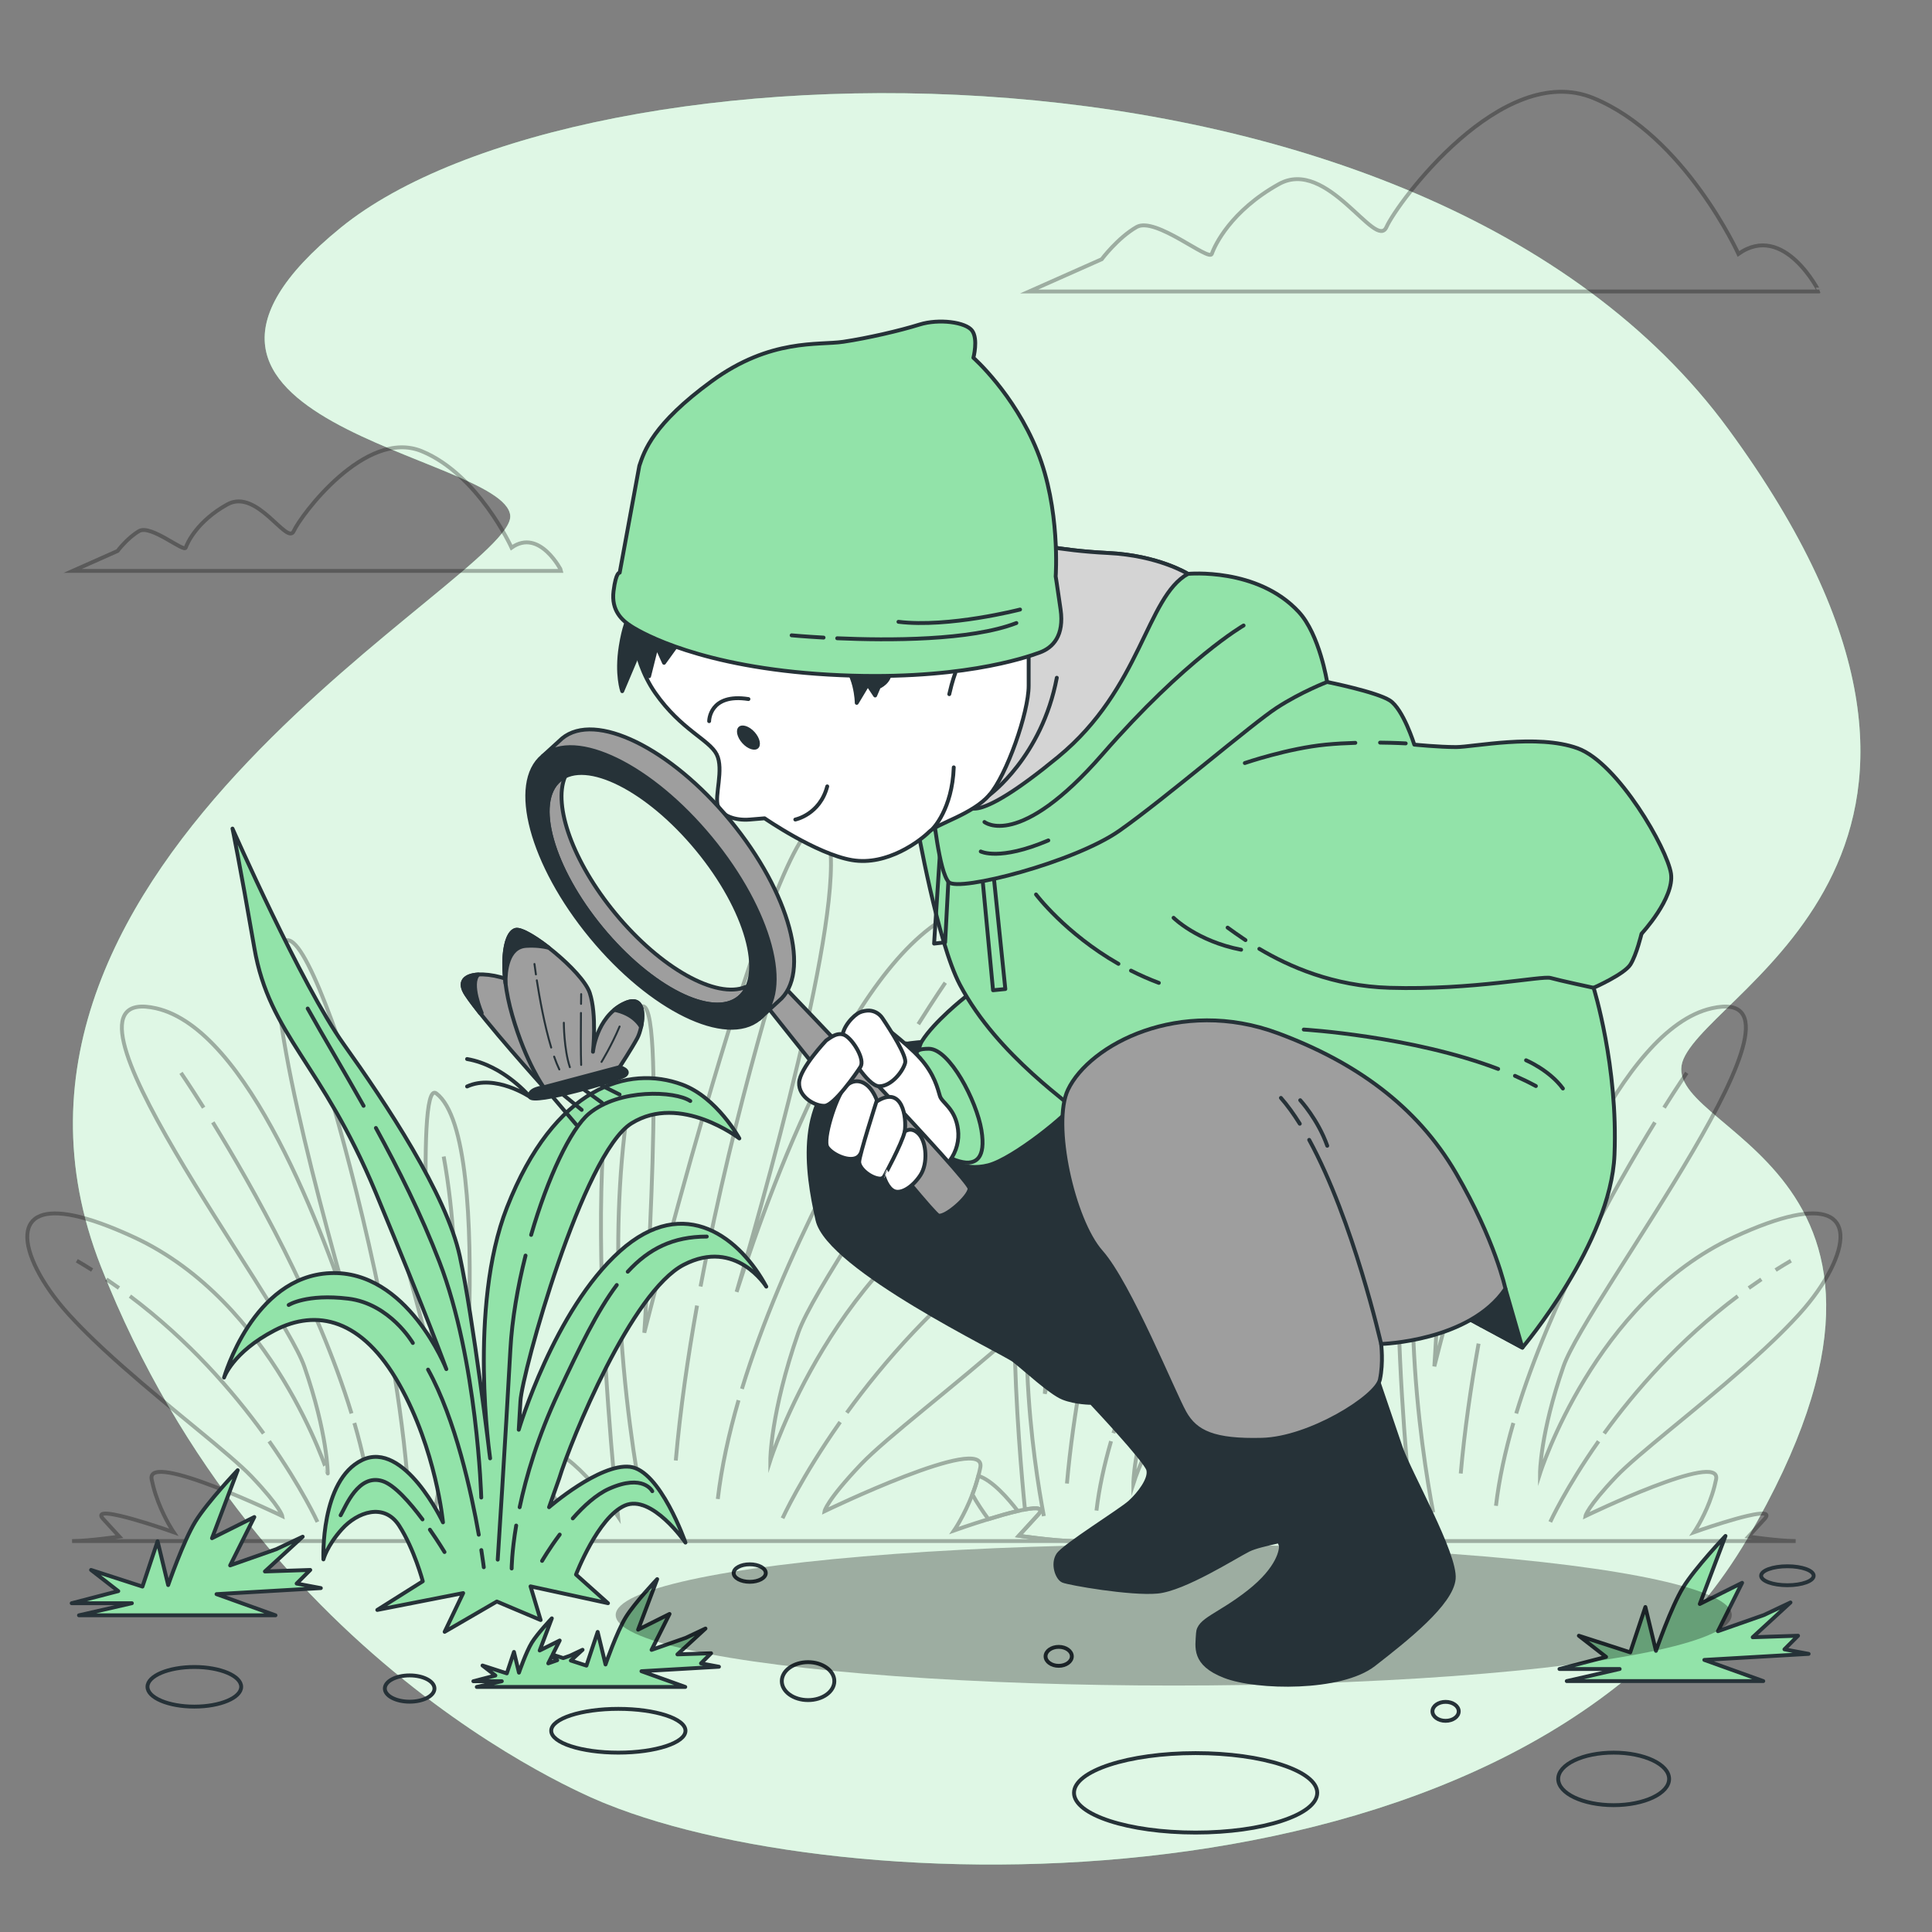 <?xml version="1.0" encoding="utf-8"?>
<!-- Generator: Adobe Illustrator 27.5.0, SVG Export Plug-In . SVG Version: 6.00 Build 0)  -->
<svg version="1.1" xmlns="http://www.w3.org/2000/svg" xmlns:xlink="http://www.w3.org/1999/xlink" x="0px" y="0px"
	 viewBox="0 0 500 500" style="enable-background:new 0 0 500 500;" xml:space="preserve">
<rect x="0" y="0" width="500" height="500" fill="#808080" stroke="none"/>
<g id="Background_Simple">
	<g>
		<path style="fill:#92E3A9;" d="M156.866,466.822c0,0-89.36-33.924-130.73-139.004s107.563-178.72,105.908-194.44
			S26.136,109.383,88.191,58.911c62.055-50.472,279.663-56.264,359.094,52.127s-3.31,143.969-11.584,162.999
			c-8.274,19.03,73.639,26.477,16.548,124.111S222.231,493.299,156.866,466.822z"/>
		<path style="opacity:0.7;fill:#FFFFFF;" d="M156.866,466.822c0,0-89.36-33.924-130.73-139.004s107.563-178.72,105.908-194.44
			S26.136,109.383,88.191,58.911c62.055-50.472,279.663-56.264,359.094,52.127s-3.31,143.969-11.584,162.999
			c-8.274,19.03,73.639,26.477,16.548,124.111S222.231,493.299,156.866,466.822z"/>
	</g>
</g>
<g id="Clouds">
	<path style="opacity:0.3;fill:none;stroke:#000000;stroke-miterlimit:10;" d="M449.907,65.704c0,0-13.906-30.594-37.547-40.329
		c-23.641-9.734-50.758,27.117-53.54,33.375s-15.297-18.078-27.813-11.125s-16.688,15.992-17.383,18.078
		c-0.695,2.086-14.602-9.735-19.469-6.953c-4.867,2.781-9.039,8.344-9.039,8.344l-18.774,8.344h204.424
		C470.766,75.439,461.727,57.361,449.907,65.704z"/>
	<path style="opacity:0.3;fill:none;stroke:#000000;stroke-miterlimit:10;" d="M132.393,141.729c0,0-8.605-18.931-23.233-24.954
		c-14.628-6.023-31.408,16.78-33.129,20.652c-1.721,3.872-9.465-11.186-17.21-6.884c-7.744,4.302-10.326,9.896-10.756,11.186
		c-0.43,1.291-9.035-6.023-12.047-4.302c-3.012,1.721-5.593,5.163-5.593,5.163l-11.617,5.163H145.3
		C145.3,147.752,139.707,136.566,132.393,141.729z"/>
</g>
<g id="Rocks">
	<g>
		<ellipse style="fill:none;stroke:#263238;stroke-miterlimit:10;" cx="160.028" cy="447.916" rx="17.374" ry="5.665"/>
		<ellipse style="fill:none;stroke:#263238;stroke-miterlimit:10;" cx="309.424" cy="463.984" rx="31.473" ry="10.28"/>
		<path style="fill:none;stroke:#263238;stroke-miterlimit:10;" d="M62.419,436.542c0,2.832-5.428,5.127-12.124,5.127
			s-12.124-2.295-12.124-5.127c0-2.832,5.428-5.127,12.124-5.127S62.419,433.711,62.419,436.542z"/>
		<path style="fill:none;stroke:#263238;stroke-miterlimit:10;" d="M112.438,436.995c0,1.877-2.875,3.399-6.421,3.399
			c-3.546,0-6.421-1.522-6.421-3.399c0-1.877,2.875-3.399,6.421-3.399C109.564,433.596,112.438,435.118,112.438,436.995z"/>
		<ellipse style="fill:none;stroke:#263238;stroke-miterlimit:10;" cx="209.127" cy="435.075" rx="6.798" ry="4.91"/>
		<ellipse style="fill:none;stroke:#263238;stroke-miterlimit:10;" cx="462.577" cy="407.802" rx="6.798" ry="2.455"/>
		<path style="fill:none;stroke:#263238;stroke-miterlimit:10;" d="M377.516,442.894c0,1.356-1.522,2.455-3.399,2.455
			c-1.877,0-3.399-1.099-3.399-2.455c0-1.356,1.522-2.455,3.399-2.455C375.994,440.439,377.516,441.538,377.516,442.894z"/>
		<path style="fill:none;stroke:#263238;stroke-miterlimit:10;" d="M277.39,428.661c0,1.356-1.522,2.455-3.399,2.455
			c-1.877,0-3.399-1.099-3.399-2.455c0-1.356,1.522-2.455,3.399-2.455C275.868,426.206,277.39,427.306,277.39,428.661z"/>
		<path style="fill:none;stroke:#263238;stroke-miterlimit:10;" d="M198.184,407.106c0,1.252-1.86,2.266-4.155,2.266
			c-2.295,0-4.155-1.015-4.155-2.266c0-1.251,1.86-2.266,4.155-2.266C196.323,404.84,198.184,405.855,198.184,407.106z"/>
		<path style="fill:none;stroke:#263238;stroke-miterlimit:10;" d="M431.965,460.38c0,3.755-6.426,6.798-14.352,6.798
			c-7.927,0-14.352-3.044-14.352-6.798s6.426-6.798,14.352-6.798C425.54,453.582,431.965,456.625,431.965,460.38z"/>
	</g>
</g>
<g id="Plants_3">
	<g style="opacity:0.3;">
		<g>
			<path style="fill:none;stroke:#000000;stroke-miterlimit:10;" d="M289.125,314.963c-2.243,4.449-5.613,9.222-9.6,13.641
				c-0.246,0.27-0.492,0.546-0.75,0.822c-2.183,2.374-4.581,4.803-7.129,7.255c-1.919,1.847-3.916,3.706-5.966,5.559
				c-1.037,0.935-2.087,1.871-3.142,2.806c-15.614,13.785-33.165,27.043-39.635,33.837c-9.054,9.51-9.51,12.226-9.51,12.226
				s42.124-20.381,40.313-11.321c-0.15,0.737-0.318,1.457-0.504,2.165c-0.438,1.697-0.971,3.31-1.547,4.797
				c-2.129,5.54-4.743,9.342-4.743,9.342s4.155-1.481,8.886-2.938c2.554-0.792,5.283-1.571,7.603-2.111
				c0.654-0.15,1.283-0.288,1.859-0.39c3.202-0.6,5.049-0.444,3.394,1.361c-4.983,5.439-4.983,5.439-4.983,5.439
				s9.51,1.355,14.037,1.355c0.18,0,0.36,0.012,0.552,0.018H141.792l7.285-3.64c0,0-16.76-20.837-8.611-20.381
				c8.029,0.444,19.128,17.131,19.476,17.653c-0.162-1.517-13.006-117.4,5.894-131.797c6.878-5.241,0.906,84.247,0.906,84.247
				s36.685-145.391,46.651-130.448c7.591,11.387-12.67,85.296-22.762,119.889c10.05-31.312,33.369-93.547,61.713-99.957
				c38.052-8.605-38.496,89.686-45.745,110.517c-7.249,20.837-7.249,33.069-7.249,33.069s16.76-52.995,59.788-72.926
				c15.159-7.022,24.249-8.479,28.926-6.608c2.578,1.031,3.82,3.07,4.005,5.744C292.273,307.162,291.164,310.928,289.125,314.963z"
				/>
			<path style="fill:none;stroke:#000000;stroke-miterlimit:10;" d="M160.145,332.988c-0.51-16.76,0.203-35.135,3.423-52.849"/>
			<path style="fill:none;stroke:#000000;stroke-miterlimit:10;" d="M166.392,389.968c-1.826-9.578-5.108-29.463-6.102-53.014"/>
			<path style="fill:none;stroke:#000000;stroke-miterlimit:10;" d="M180.397,337.884c-2.385,13.306-4.352,26.933-5.505,40.092"/>
			<path style="fill:none;stroke:#000000;stroke-miterlimit:10;" d="M203.881,243.451c0,0-13.662,42.037-22.577,89.493"/>
			<path style="fill:none;stroke:#000000;stroke-miterlimit:10;" d="M191.135,362.384c-2.521,8.697-4.405,17.306-5.372,25.556"/>
			<path style="fill:none;stroke:#000000;stroke-miterlimit:10;" d="M234.825,269.59c-12.064,19.585-32.226,55.18-42.813,89.848"/>
			<path style="fill:none;stroke:#000000;stroke-miterlimit:10;" d="M244.646,254.322c0,0-2.72,3.95-6.998,10.737"/>
			<path style="fill:none;stroke:#000000;stroke-miterlimit:10;" d="M276.803,312.301c-1.607,0.935-3.184,1.895-4.731,2.878"/>
			<path style="fill:none;stroke:#000000;stroke-miterlimit:10;" d="M267.682,318.033c-1.319,0.887-2.614,1.787-3.892,2.698"/>
			<path style="fill:none;stroke:#000000;stroke-miterlimit:10;" d="M219.154,365.616c9.467-13.05,23.105-28.759,41.244-42.395"/>
			<path style="fill:none;stroke:#000000;stroke-miterlimit:10;" d="M202.522,392.923c0,0,4.812-10.567,14.909-24.898"/>
		</g>
		<g>
			<path style="fill:none;stroke:#000000;stroke-miterlimit:10;" d="M473.824,328.507c-1.88,3.731-4.706,7.733-8.05,11.438
				c-0.206,0.226-0.412,0.458-0.629,0.689c-1.83,1.991-3.841,4.027-5.978,6.084c-1.609,1.549-3.283,3.107-5.003,4.661
				c-0.87,0.784-1.75,1.569-2.635,2.353c-13.092,11.559-27.809,22.676-33.234,28.372c-7.592,7.974-7.974,10.252-7.974,10.252
				s35.321-17.09,33.802-9.493c-0.126,0.618-0.266,1.222-0.422,1.815c-0.367,1.423-0.815,2.775-1.297,4.022
				c-1.785,4.646-3.977,7.833-3.977,7.833s3.484-1.242,7.451-2.464c2.142-0.664,4.43-1.317,6.375-1.77
				c0.548-0.126,1.076-0.241,1.559-0.327c2.685-0.503,4.233-0.372,2.846,1.141c-4.178,4.56-4.178,4.56-4.178,4.56
				s7.974,1.136,11.77,1.136c0.151,0,0.302,0.01,0.463,0.015H350.284l6.109-3.052c0,0-14.053-17.472-7.22-17.09
				c6.732,0.372,16.039,14.365,16.331,14.802c-0.136-1.272-10.906-98.44,4.942-110.512c5.767-4.394,0.759,70.641,0.759,70.641
				s30.76-121.91,39.117-109.381c6.365,9.548-10.624,71.521-19.086,100.527c8.427-26.255,27.98-78.44,51.747-83.814
				c31.907-7.215-32.279,75.202-38.358,92.668c-6.079,17.472-6.079,27.729-6.079,27.729s14.053-44.436,50.133-61.149
				c12.711-5.888,20.333-7.109,24.254-5.541c2.162,0.865,3.203,2.574,3.359,4.817C476.463,321.966,475.533,325.123,473.824,328.507z
				"/>
			<path style="fill:none;stroke:#000000;stroke-miterlimit:10;" d="M365.674,343.621c-0.428-14.053,0.17-29.461,2.871-44.314"/>
			<path style="fill:none;stroke:#000000;stroke-miterlimit:10;" d="M370.912,391.398c-1.531-8.031-4.283-24.705-5.117-44.453"/>
			<path style="fill:none;stroke:#000000;stroke-miterlimit:10;" d="M382.655,347.726c-2,11.157-3.649,22.583-4.616,33.617"/>
			<path style="fill:none;stroke:#000000;stroke-miterlimit:10;" d="M402.346,268.544c0,0-11.456,35.248-18.931,75.04"/>
			<path style="fill:none;stroke:#000000;stroke-miterlimit:10;" d="M391.659,368.27c-2.114,7.293-3.694,14.511-4.504,21.429"/>
			<path style="fill:none;stroke:#000000;stroke-miterlimit:10;" d="M428.293,290.461c-10.116,16.422-27.022,46.268-35.898,75.338"
				/>
			<path style="fill:none;stroke:#000000;stroke-miterlimit:10;" d="M436.528,277.659c0,0-2.281,3.312-5.868,9.003"/>
			<path style="fill:none;stroke:#000000;stroke-miterlimit:10;" d="M463.491,326.275c-1.347,0.784-2.67,1.589-3.967,2.413"/>
			<path style="fill:none;stroke:#000000;stroke-miterlimit:10;" d="M455.844,331.081c-1.106,0.744-2.192,1.498-3.263,2.263"/>
			<path style="fill:none;stroke:#000000;stroke-miterlimit:10;" d="M415.153,370.979c7.938-10.942,19.374-24.115,34.584-35.548"/>
			<path style="fill:none;stroke:#000000;stroke-miterlimit:10;" d="M401.207,393.876c0,0,4.035-8.861,12.501-20.877"/>
		</g>
		<g>
			<path style="fill:none;stroke:#000000;stroke-miterlimit:10;" d="M9.546,328.507c1.88,3.731,4.706,7.733,8.05,11.438
				c0.206,0.226,0.412,0.458,0.628,0.689c1.83,1.991,3.841,4.027,5.978,6.084c1.609,1.549,3.283,3.107,5.003,4.661
				c0.87,0.784,1.75,1.569,2.635,2.353c13.093,11.559,27.809,22.676,33.234,28.372c7.592,7.974,7.974,10.252,7.974,10.252
				s-35.321-17.09-33.802-9.493c0.126,0.618,0.266,1.222,0.422,1.815c0.367,1.423,0.814,2.775,1.297,4.022
				c1.785,4.646,3.977,7.833,3.977,7.833s-3.484-1.242-7.451-2.464c-2.142-0.664-4.43-1.317-6.375-1.77
				c-0.548-0.126-1.076-0.241-1.559-0.327c-2.685-0.503-4.233-0.372-2.846,1.141c4.178,4.56,4.178,4.56,4.178,4.56
				s-7.974,1.136-11.77,1.136c-0.151,0-0.302,0.01-0.463,0.015h114.429l-6.109-3.052c0,0,14.053-17.472,7.22-17.09
				c-6.732,0.372-16.039,14.365-16.331,14.802c0.136-1.272,10.905-98.44-4.942-110.512c-5.767-4.394-0.759,70.641-0.759,70.641
				s-30.76-121.91-39.117-109.381c-6.365,9.548,10.624,71.521,19.086,100.527c-8.427-26.255-27.98-78.44-51.747-83.814
				c-31.907-7.215,32.279,75.202,38.358,92.668c6.079,17.472,6.079,27.729,6.079,27.729S70.77,336.909,34.69,320.196
				c-12.71-5.888-20.333-7.109-24.254-5.541c-2.162,0.865-3.203,2.574-3.359,4.817C6.906,321.966,7.836,325.123,9.546,328.507z"/>
			<path style="fill:none;stroke:#000000;stroke-miterlimit:10;" d="M117.695,343.621c0.428-14.053-0.17-29.461-2.871-44.314"/>
			<path style="fill:none;stroke:#000000;stroke-miterlimit:10;" d="M112.458,391.398c1.531-8.031,4.283-24.705,5.117-44.453"/>
			<path style="fill:none;stroke:#000000;stroke-miterlimit:10;" d="M100.714,347.726c2,11.157,3.649,22.583,4.616,33.617"/>
			<path style="fill:none;stroke:#000000;stroke-miterlimit:10;" d="M81.023,268.544c0,0,11.456,35.248,18.931,75.04"/>
			<path style="fill:none;stroke:#000000;stroke-miterlimit:10;" d="M91.711,368.27c2.114,7.293,3.694,14.511,4.504,21.429"/>
			<path style="fill:none;stroke:#000000;stroke-miterlimit:10;" d="M55.077,290.461c10.115,16.422,27.022,46.268,35.899,75.338"/>
			<path style="fill:none;stroke:#000000;stroke-miterlimit:10;" d="M46.841,277.659c0,0,2.281,3.312,5.868,9.003"/>
			<path style="fill:none;stroke:#000000;stroke-miterlimit:10;" d="M19.878,326.275c1.347,0.784,2.67,1.589,3.967,2.413"/>
			<path style="fill:none;stroke:#000000;stroke-miterlimit:10;" d="M27.525,331.081c1.106,0.744,2.192,1.498,3.263,2.263"/>
			<path style="fill:none;stroke:#000000;stroke-miterlimit:10;" d="M68.216,370.979c-7.938-10.942-19.374-24.115-34.584-35.548"/>
			<path style="fill:none;stroke:#000000;stroke-miterlimit:10;" d="M82.162,393.876c0,0-4.035-8.861-12.501-20.877"/>
		</g>
		<g>
			<path style="fill:none;stroke:#000000;stroke-miterlimit:10;" d="M263.401,391.043c-2.321,0.54-5.049,1.319-7.603,2.111
				c-1.343-1.829-3.01-4.257-4.143-6.404c0.576-1.487,1.109-3.1,1.547-4.797C256.793,383.086,260.925,387.823,263.401,391.043z"/>
			<path style="fill:none;stroke:#000000;stroke-miterlimit:10;" d="M348.38,398.581c0.618,0,1.343,0.096,2.111,0.246H278.26
				c-0.192-0.006-0.372-0.018-0.552-0.018c-4.527,0-14.037-1.355-14.037-1.355s0,0,4.983-5.439c1.655-1.805-0.192-1.961-3.394-1.361
				c-0.768-7.663-2.5-26.875-2.722-45.607c1.055-0.935,2.105-1.871,3.142-2.806c2.051-1.853,4.048-3.712,5.966-5.559
				c-0.498,12.73-1.253,24.021-1.253,24.021s3.556-14.097,8.383-31.276c0.258-0.276,0.504-0.552,0.75-0.822
				c3.987-4.419,7.357-9.192,9.6-13.641c2.039-4.035,3.148-7.801,2.944-10.775c-0.186-2.674-1.427-4.713-4.005-5.744
				c6.146-18.918,12.226-33.747,15.117-29.418c5.337,8.005-8.91,59.974-16.004,84.271c7.058-21.994,23.451-65.755,43.377-70.264
				c26.737-6.05-27.055,63.027-32.146,77.669c-5.097,14.637-5.097,23.235-5.097,23.235s11.783-37.243,42.016-51.25
				c30.239-14.007,26.102,3.502,14.325,16.55c-11.777,13.054-33.423,28.65-39.785,35.336c-6.368,6.686-6.686,8.593-6.686,8.593
				s29.603-14.325,28.326-7.957c-1.235,6.2-4.593,11.189-4.767,11.453c0.45-0.156,18.732-6.632,15.272-2.86
				c-3.502,3.82-3.502,3.82-3.502,3.82S345.196,398.581,348.38,398.581z"/>
			<path style="fill:none;stroke:#000000;stroke-miterlimit:10;" d="M265.764,352.32c-0.102-3.286-0.132-6.656-0.084-10.08"/>
			<path style="fill:none;stroke:#000000;stroke-miterlimit:10;" d="M270.151,392.363c-1.283-6.731-3.589-20.705-4.289-37.255"/>
			<path style="fill:none;stroke:#000000;stroke-miterlimit:10;" d="M279.993,355.762c-1.676,9.35-3.058,18.927-3.868,28.174"/>
			<path style="fill:none;stroke:#000000;stroke-miterlimit:10;" d="M289.125,314.963c-2.794,10.619-5.924,23.655-8.497,37.327"/>
			<path style="fill:none;stroke:#000000;stroke-miterlimit:10;" d="M296.494,289.401c0,0-1.835,5.642-4.425,14.787"/>
			<path style="fill:none;stroke:#000000;stroke-miterlimit:10;" d="M287.539,372.979c-1.771,6.112-3.096,12.161-3.775,17.959"/>
			<path style="fill:none;stroke:#000000;stroke-miterlimit:10;" d="M318.241,307.768c-8.478,13.764-22.647,38.777-30.086,63.14"/>
			<path style="fill:none;stroke:#000000;stroke-miterlimit:10;" d="M325.143,297.039c0,0-1.911,2.776-4.918,7.545"/>
			<path style="fill:none;stroke:#000000;stroke-miterlimit:10;" d="M338.599,343.708c2.893-2.068,5.94-4.055,9.144-5.926"/>
			<path style="fill:none;stroke:#000000;stroke-miterlimit:10;" d="M307.229,375.25c6.653-9.171,16.237-20.21,28.984-29.792"/>
			<path style="fill:none;stroke:#000000;stroke-miterlimit:10;" d="M295.541,394.44c0,0,3.382-7.426,10.477-17.497"/>
		</g>
	</g>
</g>
<g id="Plant_2">
	<g>
		<path style="fill:#92E3A9;stroke:#263238;stroke-linecap:round;stroke-linejoin:round;stroke-miterlimit:10;" d="M109.413,409.236
			c0,0-2.179-8.28-6.101-14.381c-3.922-6.101-10.895-3.486-14.817,0.872c-3.922,4.358-4.794,7.844-4.794,7.844
			s-0.872-20.482,10.023-25.712c10.895-5.23,20.918,16.124,20.918,16.124s-1.743-18.739-11.33-35.735
			c-9.588-16.996-21.354-19.611-32.249-13.945s-13.074,12.202-13.074,12.202s7.408-26.147,27.455-27.019
			c20.046-0.872,30.07,24.84,30.07,24.84s-4.358-12.202-18.303-45.758c-13.945-33.556-27.455-40.529-31.377-63.19
			c-3.922-22.661-5.665-30.941-5.665-30.941s17.867,40.529,28.762,55.781c10.895,15.253,26.583,38.785,30.07,54.91
			c3.486,16.124,7.844,52.295,7.844,52.295s-5.758-39.143,4.358-64.933c12.313-31.392,31.462-36.916,45.322-31.813
			c9.053,3.333,14.817,13.945,14.817,13.945s-15.253-11.766-27.891-3.922c-12.638,7.844-28.326,64.497-28.762,71.906
			c-0.436,7.409-0.436,7.409-0.436,7.409s9.152-30.941,26.147-46.194c16.996-15.253,31.377-3.051,37.914,9.152
			c0,0-7.844-12.638-21.354-5.665c-13.51,6.973-29.198,45.322-32.249,55.346l-2.615,7.408c0,0,13.074-11.331,20.918-10.459
			c7.844,0.872,14.381,19.611,14.381,19.611s-8.716-12.638-15.689-9.587c-6.973,3.051-12.638,17.867-12.638,17.867l8.28,7.409
			l-20.046-4.358l2.615,8.716l-11.331-4.794l-13.51,7.844l4.794-10.023l-22.225,4.358L109.413,409.236z"/>
		<path style="fill:none;stroke:#263238;stroke-linecap:round;stroke-linejoin:round;stroke-miterlimit:10;" d="M123.906,397.186
			c-1.897-10.837-5.998-29.814-13.128-42.736"/>
		<path style="fill:none;stroke:#263238;stroke-linecap:round;stroke-linejoin:round;stroke-miterlimit:10;" d="M125.204,405.598
			c0,0-0.203-1.656-0.639-4.439"/>
		<path style="fill:none;stroke:#263238;stroke-linecap:round;stroke-linejoin:round;stroke-miterlimit:10;" d="M94.096,286.188
			c-5.255-9.322-10.352-17.805-14.466-25.182"/>
		<path style="fill:none;stroke:#263238;stroke-linecap:round;stroke-linejoin:round;stroke-miterlimit:10;" d="M124.549,387.565
			c0,0-0.984-35.41-10.82-60.985c-4.723-12.28-10.58-23.956-16.446-34.663"/>
		<path style="fill:none;stroke:#263238;stroke-linecap:round;stroke-linejoin:round;stroke-miterlimit:10;" d="M137.457,319.592
			c4.255-14.711,10.207-27.411,14.961-31.373c7.869-6.557,22.295-5.902,26.23-3.279"/>
		<path style="fill:none;stroke:#263238;stroke-linecap:round;stroke-linejoin:round;stroke-miterlimit:10;" d="M128.811,403.631
			c0,0,1.967-30.492,3.279-54.427c0.424-7.746,1.879-16.18,3.92-24.266"/>
		<path style="fill:none;stroke:#263238;stroke-linecap:round;stroke-linejoin:round;stroke-miterlimit:10;" d="M162.458,329.118
			c5.459-5.964,11.746-9.095,20.452-9.095"/>
		<path style="fill:none;stroke:#263238;stroke-linecap:round;stroke-linejoin:round;stroke-miterlimit:10;" d="M134.486,390.071
			c1.662-7.878,4.659-18.181,10.063-29.72c5.477-11.695,10.019-21.05,15.073-27.794"/>
		<path style="fill:none;stroke:#263238;stroke-linecap:round;stroke-linejoin:round;stroke-miterlimit:10;" d="M132.418,405.926
			c0,0,0-4.138,1.17-11.116"/>
		<path style="fill:none;stroke:#263238;stroke-linecap:round;stroke-linejoin:round;stroke-miterlimit:10;" d="M148.234,392.959
			c2.804-3.187,6.094-6.206,9.43-7.689c8.853-3.935,11.148,0.656,11.148,0.656"/>
		<path style="fill:none;stroke:#263238;stroke-linecap:round;stroke-linejoin:round;stroke-miterlimit:10;" d="M140.287,403.959
			c0,0,1.784-3.088,4.568-6.815"/>
		<path style="fill:none;stroke:#263238;stroke-linecap:round;stroke-linejoin:round;stroke-miterlimit:10;" d="M109.343,393.221
			c-3.238-4.344-7.254-8.935-10.369-9.918c-6.23-1.967-9.508,6.557-10.82,8.853"/>
		<path style="fill:none;stroke:#263238;stroke-linecap:round;stroke-linejoin:round;stroke-miterlimit:10;" d="M115.04,401.664
			c0,0-1.537-2.561-3.78-5.781"/>
		<path style="fill:none;stroke:#263238;stroke-linecap:round;stroke-linejoin:round;stroke-miterlimit:10;" d="M74.712,337.728
			c0,0,4.59-2.951,15.41-1.639c10.82,1.312,16.722,11.476,16.722,11.476"/>
	</g>
</g>
<g id="Plants_1">
	<path style="fill:#92E3A9;stroke:#263238;stroke-linecap:round;stroke-linejoin:round;stroke-miterlimit:10;" d="M415.65,428.802
		l-7.042-5.477l13.301,4.303l3.912-11.736l2.739,11.345c0,0,3.912-11.345,7.042-16.431c3.13-5.086,10.954-13.301,10.954-13.301
		l-6.651,17.605l10.954-5.477l-6.259,12.519l11.912-4.186l6.866-3.247l-9.78,8.998l11.736-0.391l-3.521,3.521l6.259,1.174
		l-26.994,1.565l15.257,5.477h-50.858l13.693-3.13h-15.58L415.65,428.802z"/>
	<path style="fill:#92E3A9;stroke:#263238;stroke-linecap:round;stroke-linejoin:round;stroke-miterlimit:10;" d="M30.611,411.779
		l-7.042-5.477l13.301,4.303l3.912-11.736l2.739,11.345c0,0,3.912-11.345,7.042-16.431c3.13-5.086,10.954-13.301,10.954-13.301
		l-6.651,17.605l10.954-5.477l-6.259,12.519l11.912-4.186l6.866-3.247l-9.78,8.998l11.736-0.391l-3.521,3.521l6.259,1.174
		l-26.994,1.565l15.257,5.477H20.439l13.692-3.13h-15.58L30.611,411.779z"/>
	<path style="fill:#92E3A9;stroke:#263238;stroke-linecap:round;stroke-linejoin:round;stroke-miterlimit:10;" d="M186.065,431.349
		l-4.65-0.872l2.616-2.616l-8.719,0.291l7.266-6.685l-5.101,2.412l-8.85,3.11l4.65-9.3l-8.138,4.069l4.941-13.078
		c0,0-5.813,6.103-8.138,9.881c-2.325,3.778-5.231,12.207-5.231,12.207l-2.034-8.428l-2.906,8.719l-4.036-1.306l3.031-2.788
		l-3.245,1.535l-1.754,0.616l-2.751-0.89l1.833-3.665l-5.178,2.589l3.144-8.321c0,0-3.698,3.883-5.178,6.287
		c-1.479,2.404-3.329,7.767-3.329,7.767l-1.294-5.363l-1.849,5.548l-6.287-2.034l3.328,2.589l-5.7,1.479h7.364l-6.472,1.479h16.167
		h7.873h29.909l-11.335-4.069L186.065,431.349z M142.831,428.594l1.375,1.07l-2.317,0.814L142.831,428.594z"/>
</g>
<g id="Shadow">
	<ellipse style="opacity:0.3;" cx="303.755" cy="417.965" rx="144.413" ry="18.254"/>
</g>
<g id="Character">
	<path style="fill:none;stroke:#263238;stroke-linecap:round;stroke-linejoin:round;stroke-miterlimit:10;" d="M407.34,249.602
		c0,0,14.939-3.178,17.482-7.946"/>
	<g>
		<path style="fill:#263238;stroke:#263238;stroke-linecap:round;stroke-linejoin:round;stroke-miterlimit:10;" d="M261.926,271.398
			c0,0-25.509-6.053-40.858,3.243c-15.349,9.296-12.322,28.536-9.512,41.074c2.81,12.538,47.992,34.156,50.802,36.318
			c2.81,2.162,9.512,8.431,12.755,9.728c3.243,1.297,7.35,1.297,7.35,1.297s14.052,14.916,14.7,17.294
			c0.649,2.378-2.378,6.269-4.756,8.431s-17.078,11.241-18.591,13.619c-1.513,2.378-0.216,6.053,1.297,6.702
			c1.513,0.648,17.51,3.459,24.428,2.81c6.918-0.648,20.105-9.079,23.564-10.809c3.459-1.73,12.322-2.594,13.403-4.324
			s-59.017-121.276-59.017-121.276L261.926,271.398z"/>
		<path style="fill:#92E3A9;stroke:#263238;stroke-linecap:round;stroke-linejoin:round;stroke-miterlimit:10;" d="M249.589,258.2
			c0,0-7.847,6.195-11.014,11.289c-3.166,5.094,1.927,23.955,3.855,27.259c1.927,3.304,6.883,6.471,13.354,4.818
			c6.471-1.652,21.201-13.629,22.303-16.107c1.101-2.478-1.514-7.021-11.564-16.245C256.472,259.99,253.168,255.034,249.589,258.2z"
			/>
		<path style="fill:#92E3A9;stroke:#263238;stroke-linecap:round;stroke-linejoin:round;stroke-miterlimit:10;" d="M238.162,273.895
			c0,0-3.167-2.478,2.203-2.478s12.39,13.492,13.629,21.064c1.239,7.572-1.79,8.26-3.304,8.398
			c-1.514,0.138-5.369-0.964-6.195-2.478C243.669,296.886,237.749,283.119,238.162,273.895z"/>
		<path style="fill:#92E3A9;stroke:#263238;stroke-linecap:round;stroke-linejoin:round;stroke-miterlimit:10;" d="M237.292,213.368
			c0,0,5.33,30.485,11.116,41.448c9.903,18.763,29.568,31.339,31.793,34.199c2.225,2.861,97.261,50.855,97.261,50.855l16.528,8.9
			c0,0,22.885-27.017,23.839-49.902c0.954-22.885-5.403-43.227-5.403-43.227s7.946-3.496,9.535-6.039
			c1.589-2.543,2.861-7.946,2.861-7.946s8.582-9.217,7.628-15.574c-0.954-6.357-13.667-28.606-24.156-32.42
			c-10.489-3.814-27.017-0.318-31.467-0.318c-4.45,0-10.807-0.636-10.807-0.636s-2.861-9.217-6.357-11.443
			c-3.496-2.225-16.21-4.768-16.21-4.768l-18.117-3.178c0,0-17.164,15.574-36.552,29.56c-19.389,13.985-47.359,2.543-47.359,2.543
			L237.292,213.368z"/>
		<g>
			<polygon style="fill:none;stroke:#263238;stroke-linecap:round;stroke-linejoin:round;stroke-miterlimit:10;" points="
				243.331,219.725 241.742,244.199 244.602,243.881 245.874,219.725 			"/>
			<polygon style="fill:none;stroke:#263238;stroke-linecap:round;stroke-linejoin:round;stroke-miterlimit:10;" points="
				254.138,226.082 256.999,256.277 260.177,255.959 256.999,225.128 			"/>
			<g>
				<path style="fill:#92E3A9;stroke:#263238;stroke-linecap:round;stroke-linejoin:round;stroke-miterlimit:10;" d="
					M241.424,209.554c0,0,1.589,16.21,4.132,18.753c2.543,2.543,32.42-5.086,44.181-13.35c11.76-8.264,34.327-27.653,40.684-31.785
					c6.357-4.132,13.032-6.675,13.032-6.675s-1.948-12.288-7.328-18.117c-10.704-11.596-28.693-9.863-28.693-9.863
					s-7.628-4.768-20.66-5.403c-13.032-0.636-21.508-2.851-21.508-2.851L241.424,209.554z"/>
				<path style="fill:#D4D4D4;stroke:#263238;stroke-linecap:round;stroke-linejoin:round;stroke-miterlimit:10;" d="
					M307.431,148.518c0,0-7.628-4.768-20.66-5.403c-13.032-0.636-21.508-2.851-21.508-2.851L241.48,209.39l9.161-0.79
					c0,0,1.589,5.086,23.203-12.714S296.624,154.557,307.431,148.518z"/>
				<path style="fill:none;stroke:#263238;stroke-linecap:round;stroke-linejoin:round;stroke-miterlimit:10;" d="M254.774,212.732
					c0,0,8.9,7.31,30.513-17.482c21.614-24.792,36.552-33.374,36.552-33.374"/>
				<path style="fill:none;stroke:#263238;stroke-linecap:round;stroke-linejoin:round;stroke-miterlimit:10;" d="M253.82,220.361
					c0,0,4.768,2.543,17.482-2.861"/>
			</g>
		</g>
		<g>
			<g>
				<path style="fill:#FFFFFF;stroke:#263238;stroke-linecap:round;stroke-linejoin:round;stroke-miterlimit:10;" d="
					M163.552,158.38c0,0-0.636,11.443,6.039,20.978s13.985,12.078,15.892,15.892c1.907,3.814-0.636,10.807,0.318,13.35
					c0.954,2.543,4.45,3.814,8.264,3.496c3.814-0.318,3.814-0.318,3.814-0.318s13.35,9.218,22.567,10.807
					c9.217,1.589,17.799-5.085,20.024-7.311c2.225-2.225,11.125-4.45,15.575-9.535c4.45-5.085,10.171-21.296,10.171-28.288
					s0-12.714,0-12.714L163.552,158.38z"/>
				<path style="fill:#263238;stroke:#263238;stroke-linecap:round;stroke-linejoin:round;stroke-miterlimit:10;" d="
					M163.552,158.38c0,0-0.768,0.684-1.624,3.278c-0.437,1.324-0.896,3.144-1.287,5.624c-1.16,7.344,0.386,11.595,0.386,11.595
					l4.252-10.049l2.706,6.184l1.933-7.73l1.933,4.252l5.025-6.957"/>
				<path style="fill:none;stroke:#263238;stroke-linecap:round;stroke-linejoin:round;stroke-miterlimit:10;" d="M241.42,214.438
					c0,0,5.025-5.025,5.411-15.847"/>
				<path style="fill:#263238;stroke:#263238;stroke-linecap:round;stroke-linejoin:round;stroke-miterlimit:10;" d="
					M219.175,172.684c0,0,1.271,2.225,1.907,4.768s0.636,4.45,0.636,4.45l2.861-4.768l1.907,2.861l0.954-2.225
					c0,0,3.178-1.271,2.861-4.45C229.982,170.141,219.175,172.684,219.175,172.684z"/>
				<path style="fill:none;stroke:#263238;stroke-linecap:round;stroke-linejoin:round;stroke-miterlimit:10;" d="M205.825,212.097
					c0,0,6.357-1.271,8.264-8.582"/>
				<path style="fill:#263238;" d="M195.289,189.452c1.383,1.533,1.791,3.419,0.912,4.212c-0.879,0.793-2.713,0.193-4.096-1.34
					c-1.383-1.533-1.791-3.419-0.912-4.212C192.072,187.319,193.906,187.919,195.289,189.452z"/>
				<path style="fill:none;stroke:#263238;stroke-linecap:round;stroke-linejoin:round;stroke-miterlimit:10;" d="M183.526,186.638
					c0,0,0-7.311,10.171-5.721"/>
			</g>
			<g>
				<path style="fill:#92E3A9;stroke:#263238;stroke-linecap:round;stroke-linejoin:round;stroke-miterlimit:10;" d="
					M165.459,120.557l-5.086,27.653c0,0-0.953-0.318-1.589,4.768c-0.636,5.086,2.225,7.628,4.768,9.217
					c2.543,1.589,17.799,10.489,50.855,12.396c33.056,1.907,51.173-4.45,54.67-5.721s6.357-4.45,5.403-11.125
					c-0.954-6.675-1.271-8.582-1.271-8.582s1.271-17.482-4.768-32.42c-6.039-14.939-16.528-24.156-16.528-24.156
					s1.271-4.768-0.318-6.993c-1.589-2.225-8.582-3.178-13.668-1.589c-5.085,1.589-13.349,3.496-19.706,4.45
					c-6.357,0.953-18.753-0.954-34.01,10.171C168.955,109.75,166.73,116.743,165.459,120.557z"/>
				<path style="fill:none;stroke:#263238;stroke-linecap:round;stroke-linejoin:round;stroke-miterlimit:10;" d="M216.668,165.183
					c13.271,0.582,34.515,0.634,46.369-3.942"/>
				<path style="fill:none;stroke:#263238;stroke-linecap:round;stroke-linejoin:round;stroke-miterlimit:10;" d="M204.872,164.42
					c0,0,3.228,0.307,8.267,0.588"/>
				<path style="fill:none;stroke:#263238;stroke-linecap:round;stroke-linejoin:round;stroke-miterlimit:10;" d="M263.991,157.745
					c0,0-18.435,4.768-31.467,3.178"/>
			</g>
		</g>
		<polygon style="fill:#263238;stroke:#263238;stroke-linecap:round;stroke-linejoin:round;stroke-miterlimit:10;" points="
			393.99,348.771 389.601,333.518 377.462,339.871 		"/>
		<path style="fill:none;stroke:#263238;stroke-linecap:round;stroke-linejoin:round;stroke-miterlimit:10;" d="M322.329,243.303
			c-1.904-1.262-3.45-2.39-4.622-3.236"/>
		<path style="fill:none;stroke:#263238;stroke-linecap:round;stroke-linejoin:round;stroke-miterlimit:10;" d="M412.426,255.642
			c0,0-8.9-1.907-11.125-2.543c-2.225-0.636-20.024,3.179-41.638,2.543c-14.667-0.431-26.114-5.547-33.745-10.081"/>
		<path style="fill:none;stroke:#263238;stroke-linecap:round;stroke-linejoin:round;stroke-miterlimit:10;" d="M357.16,192.191
			c3.933,0.04,6.635,0.199,6.635,0.199"/>
		<path style="fill:none;stroke:#263238;stroke-linecap:round;stroke-linejoin:round;stroke-miterlimit:10;" d="M322.157,197.476
			c0,0,11.125-3.814,20.978-4.768c2.545-0.246,5.154-0.387,7.624-0.459"/>
		<path style="fill:none;stroke:#263238;stroke-linecap:round;stroke-linejoin:round;stroke-miterlimit:10;" d="M292.702,251.197
			c2.26,1.147,4.663,2.22,7.206,3.173"/>
		<path style="fill:none;stroke:#263238;stroke-linecap:round;stroke-linejoin:round;stroke-miterlimit:10;" d="M268.123,231.485
			c0,0,7.566,10.088,21.33,17.959"/>
		<path style="fill:none;stroke:#263238;stroke-linecap:round;stroke-linejoin:round;stroke-miterlimit:10;" d="M303.722,237.524
			c0,0,6.039,6.039,17.482,8.264"/>
		<path style="fill:none;stroke:#263238;stroke-linecap:round;stroke-linejoin:round;stroke-miterlimit:10;" d="M392.07,278.427
			c1.873,0.825,3.686,1.704,5.417,2.642"/>
		<path style="fill:none;stroke:#263238;stroke-linecap:round;stroke-linejoin:round;stroke-miterlimit:10;" d="M337.414,266.448
			c0,0,27.956,1.673,50.306,10.197"/>
		<path style="fill:none;stroke:#263238;stroke-linecap:round;stroke-linejoin:round;stroke-miterlimit:10;" d="M394.944,274.395
			c0,0,6.039,2.543,9.535,7.31"/>
		<path style="fill:#FFFFFF;stroke:#263238;stroke-linecap:round;stroke-linejoin:round;stroke-miterlimit:10;" d="M389.601,333.518
			"/>
		<g>
			<path style="fill:#263238;stroke:#263238;stroke-linecap:round;stroke-linejoin:round;stroke-miterlimit:10;" d="
				M317.364,369.668c0,0,13.915,29.333,14.103,30.274c0.188,0.94-0.376,5.829-8.273,12.034c-7.897,6.205-12.974,7.145-13.162,10.718
				c-0.188,3.573-1.316,7.897,6.957,11.094c8.274,3.197,30.086,3.573,38.547-3.009c8.462-6.581,20.12-15.795,20.684-22.188
				c0.564-6.393-11.47-27.453-13.727-34.034c-2.256-6.581-6.393-18.803-6.393-18.803S339.552,371.549,317.364,369.668z"/>
			<path style="fill:#9E9E9E;stroke:#263238;stroke-linecap:round;stroke-linejoin:round;stroke-miterlimit:10;" d="
				M389.601,333.518c0,0-2.603-12.4-12.774-29.881c-10.171-17.482-26.205-28.849-46.088-36.235
				c-25.412-9.439-48.788,2.948-54.352,14.621c-4.168,8.745,1.271,33.692,8.582,41.956c7.31,8.264,18.753,36.552,21.613,41.638
				c2.861,5.085,7.628,7.31,20.024,6.993c12.396-0.318,29.56-11.125,30.513-15.574c0.953-4.45,0.318-9.218,0.318-9.218
				S380.384,347.185,389.601,333.518z"/>
			<path style="fill:none;stroke:#263238;stroke-linecap:round;stroke-linejoin:round;stroke-miterlimit:10;" d="M336.383,290.823
				c-1.561-2.497-3.191-4.758-4.882-6.687"/>
			<path style="fill:none;stroke:#263238;stroke-linecap:round;stroke-linejoin:round;stroke-miterlimit:10;" d="M357.438,347.817
				c0,0-7.197-31.906-18.621-52.82"/>
			<path style="fill:none;stroke:#263238;stroke-linecap:round;stroke-linejoin:round;stroke-miterlimit:10;" d="M336.496,284.735
				c0,0,4.595,4.995,6.993,11.788"/>
		</g>
		<path style="fill:#FFFFFF;stroke:#263238;stroke-linecap:round;stroke-linejoin:round;stroke-miterlimit:10;" d="M227.286,264.533
			c0,0,7.159,5.231,10.876,9.362c3.717,4.13,4.543,7.985,5.094,9.775c0.551,1.79,3.992,3.166,4.681,8.673
			c0.688,5.507-2.891,11.427-10.05,12.941c-7.159,1.514-20.238-20.788-22.44-25.194C213.243,275.685,222.054,264.12,227.286,264.533
			z"/>
		<g>
			<path style="fill:#9E9E9E;stroke:#263238;stroke-linecap:round;stroke-linejoin:round;stroke-miterlimit:10;" d="
				M198.645,260.635c0,0,42.435,53.498,44.254,53.953c1.819,0.455,7.881-4.85,8.032-6.971c0.152-2.122-47.588-51.831-47.588-51.831
				L198.645,260.635z"/>
			<g>
				<g>
					<path style="fill:#9E9E9E;stroke:#263238;stroke-linecap:round;stroke-linejoin:round;stroke-miterlimit:10;" d="
						M191.277,258.177c0.813-0.67,1.456-1.508,1.946-2.482l-0.238-0.277c-7.586,3.157-21.981-4.771-33.748-19.044
						c-10.982-13.321-16.101-27.834-13.041-35.276l-0.071-0.082c-0.455,0.236-0.885,0.512-1.281,0.839
						c-6.852,5.649-2.011,22.836,10.811,38.389S184.425,263.826,191.277,258.177z"/>
				</g>
				<path style="fill:#263238;stroke:#263238;stroke-linecap:round;stroke-linejoin:round;stroke-miterlimit:10;" d="
					M183.947,216.918c-15.477-18.773-34.951-28.279-43.497-21.234c-8.546,7.046-2.927,27.975,12.55,46.748
					s34.951,28.279,43.497,21.234C205.043,256.62,199.424,235.691,183.947,216.918z M191.277,258.177
					c-6.852,5.649-22.8-2.38-35.623-17.933s-17.663-32.74-10.811-38.389c6.852-5.649,22.8,2.38,35.623,17.933
					C193.288,235.341,198.128,252.528,191.277,258.177z"/>
				<path style="fill:#9E9E9E;stroke:#263238;stroke-linecap:round;stroke-linejoin:round;stroke-miterlimit:10;" d="
					M188.976,212.327c-15.477-18.773-34.951-28.279-43.497-21.234l-5.029,4.591c8.546-7.046,28.02,2.461,43.497,21.234
					s21.096,39.702,12.55,46.748l5.028-4.591C210.071,252.029,204.453,231.099,188.976,212.327z"/>
			</g>
		</g>
		<path style="fill:#FFFFFF;stroke:#263238;stroke-linecap:round;stroke-linejoin:round;stroke-miterlimit:10;" d="M228.373,263.499
			c-0.888-1.323-2.415-2.102-4.001-1.95c-0.838,0.08-1.726,0.294-2.439,0.77c-1.946,1.297-4.756,4.756-3.675,7.35
			c1.081,2.594,6.269,11.457,9.296,11.457c3.027,0,6.053-3.675,6.702-6.053C234.738,273.302,230.545,266.736,228.373,263.499z"/>
		<g>
			<path style="fill:#FFFFFF;stroke:#263238;stroke-linecap:round;stroke-linejoin:round;stroke-miterlimit:10;" d="
				M226.473,287.396c0,0,1.73-0.865-0.432-4.54c-2.162-3.675-5.404-3.891-7.566-1.297c-2.162,2.594-5.621,13.403-4.324,15.349
				c1.297,1.946,6.053,4.107,7.999,2.378C224.095,297.556,226.473,287.396,226.473,287.396z"/>
			<path style="fill:#FFFFFF;stroke:#263238;stroke-linecap:round;stroke-linejoin:round;stroke-miterlimit:10;" d="
				M226.814,285.118c0,0-4.454,13.885-4.454,15.588c0,1.703,3.013,4.192,5.37,4.323c2.358,0.131,5.895-8.645,6.419-12.182
				C234.673,289.31,233.625,280.664,226.814,285.118z"/>
			<path style="fill:#FFFFFF;stroke:#263238;stroke-linecap:round;stroke-linejoin:round;stroke-miterlimit:10;" d="
				M234.149,292.846c0,0,1.703-1.441,3.668,0.655c1.965,2.096,2.358,7.597,0.393,10.61c-1.965,3.013-4.847,4.847-6.68,4.192
				c-1.834-0.655-2.751-3.799-2.751-3.799S233.363,296.121,234.149,292.846z"/>
			<path style="fill:#FFFFFF;stroke:#263238;stroke-linecap:round;stroke-linejoin:round;stroke-miterlimit:10;" d="
				M213.812,269.276c0,0-6.829,7.171-7,10.926c-0.171,3.756,4.268,6.146,6.658,5.975c2.39-0.171,8.024-8.195,9.219-10.073
				c1.195-1.878-1.707-6.658-3.756-8.024C216.885,266.715,214.665,268.764,213.812,269.276z"/>
		</g>
		<path style="fill:none;stroke:#263238;stroke-linecap:round;stroke-linejoin:round;stroke-miterlimit:10;" d="M256.045,205.74
			c0,0,13.591-9.854,17.456-30.339"/>
		<path style="fill:none;stroke:#263238;stroke-linecap:round;stroke-linejoin:round;stroke-miterlimit:10;" d="M247.218,174.241
			c0,0-0.773,1.932-1.546,5.411"/>
	</g>
</g>
<g id="Butterfly">
	<g>
		<g>
			<path style="fill:#9E9E9E;stroke:#263238;stroke-linecap:round;stroke-linejoin:round;stroke-miterlimit:10;" d="
				M140.721,281.387c0,0-15.664-17.335-20.05-24.018c-4.386-6.683,7.519-6.474,15.037-1.88S145.106,278.254,140.721,281.387z"/>
			<path style="fill:#9E9E9E;stroke:#263238;stroke-linecap:round;stroke-linejoin:round;stroke-miterlimit:10;" d="
				M140.721,281.387c0,0-4.595-6.266-8.145-18.588c-3.55-12.322-2.089-21.303,0.835-22.138c2.924-0.835,17.335,10.651,19.214,16.29
				c1.88,5.639,0.835,15.246,0.835,15.246s0.835-8.772,7.728-12.322c6.892-3.55,5.221,6.057,3.759,8.772
				c-1.462,2.715-4.595,7.519-4.595,7.519S144.898,281.595,140.721,281.387z"/>
			<path style="fill:#263238;stroke:#263238;stroke-linecap:round;stroke-linejoin:round;stroke-miterlimit:10;" d="
				M140.721,281.387c0,0-4.177,0.418-3.55,2.506c0.626,2.089,23.182-4.386,24.644-5.639c1.462-1.253-1.462-2.089-1.462-2.089
				L140.721,281.387z"/>
			<path style="fill:none;stroke:#263238;stroke-linecap:round;stroke-linejoin:round;stroke-miterlimit:10;" d="M120.88,274.077
				c9.607,1.671,16.29,9.816,16.29,9.816s-8.981-6.057-16.29-2.715"/>
			
				<line style="fill:none;stroke:#263238;stroke-linecap:round;stroke-linejoin:round;stroke-miterlimit:10;" x1="143.227" y1="284.102" x2="149.075" y2="290.994"/>
			
				<line style="fill:none;stroke:#263238;stroke-linecap:round;stroke-linejoin:round;stroke-miterlimit:10;" x1="145.942" y1="283.475" x2="150.537" y2="287.234"/>
			
				<line style="fill:none;stroke:#263238;stroke-linecap:round;stroke-linejoin:round;stroke-miterlimit:10;" x1="151.163" y1="282.013" x2="155.758" y2="285.355"/>
			
				<line style="fill:none;stroke:#263238;stroke-linecap:round;stroke-linejoin:round;stroke-miterlimit:10;" x1="155.758" y1="280.969" x2="160.353" y2="283.266"/>
		</g>
		<path style="fill:#263238;stroke:#263238;stroke-linecap:round;stroke-linejoin:round;stroke-miterlimit:10;" d="M133.411,240.661
			c-2.211,0.632-3.582,5.926-2.585,13.797c-0.036-3.065,0.484-9.368,5.346-9.663c2.359-0.143,4.321,0.109,5.865,0.483
			C138.297,242.365,134.714,240.289,133.411,240.661z"/>
		<path style="fill:#263238;stroke:#263238;stroke-linecap:round;stroke-linejoin:round;stroke-miterlimit:10;" d="M123.803,252.197
			c-3.415,0.189-5.342,1.805-3.132,5.172c0.84,1.28,2.096,2.952,3.574,4.817l0.422-0.037
			C124.667,262.149,121.396,254.49,123.803,252.197z"/>
		<path style="fill:#263238;stroke:#263238;stroke-linecap:round;stroke-linejoin:round;stroke-miterlimit:10;" d="M161.188,259.875
			c-0.811,0.418-1.531,0.912-2.183,1.452l-0.02,0.042c0,0,4.688,0.637,6.927,4.413C166.717,262.082,166.428,257.175,161.188,259.875
			z"/>
		<path style="fill:none;stroke:#263238;stroke-width:0.5;stroke-linecap:round;stroke-linejoin:round;stroke-miterlimit:10;" d="
			M143.408,273.451c0.424,1.212,0.872,2.335,1.344,3.322"/>
		<path style="fill:none;stroke:#263238;stroke-width:0.5;stroke-linecap:round;stroke-linejoin:round;stroke-miterlimit:10;" d="
			M138.925,253.7c0.692,4.431,1.96,11.551,3.724,17.406"/>
		<path style="fill:none;stroke:#263238;stroke-width:0.5;stroke-linecap:round;stroke-linejoin:round;stroke-miterlimit:10;" d="
			M138.316,249.475c0,0,0.128,1.024,0.377,2.703"/>
		<path style="fill:none;stroke:#263238;stroke-width:0.5;stroke-linecap:round;stroke-linejoin:round;stroke-miterlimit:10;" d="
			M145.921,264.684c0,0,0,6.825,1.56,11.504"/>
		<path style="fill:none;stroke:#263238;stroke-width:0.5;stroke-linecap:round;stroke-linejoin:round;stroke-miterlimit:10;" d="
			M150.352,262.152c-0.039,4.396-0.065,10.595,0.054,13.451"/>
		<path style="fill:none;stroke:#263238;stroke-width:0.5;stroke-linecap:round;stroke-linejoin:round;stroke-miterlimit:10;" d="
			M150.406,257.275c0,0-0.014,0.993-0.031,2.534"/>
		<path style="fill:none;stroke:#263238;stroke-width:0.5;stroke-linecap:round;stroke-linejoin:round;stroke-miterlimit:10;" d="
			M155.671,274.824c0,0,2.535-4.095,4.68-9.165"/>
	</g>
</g>
</svg>
